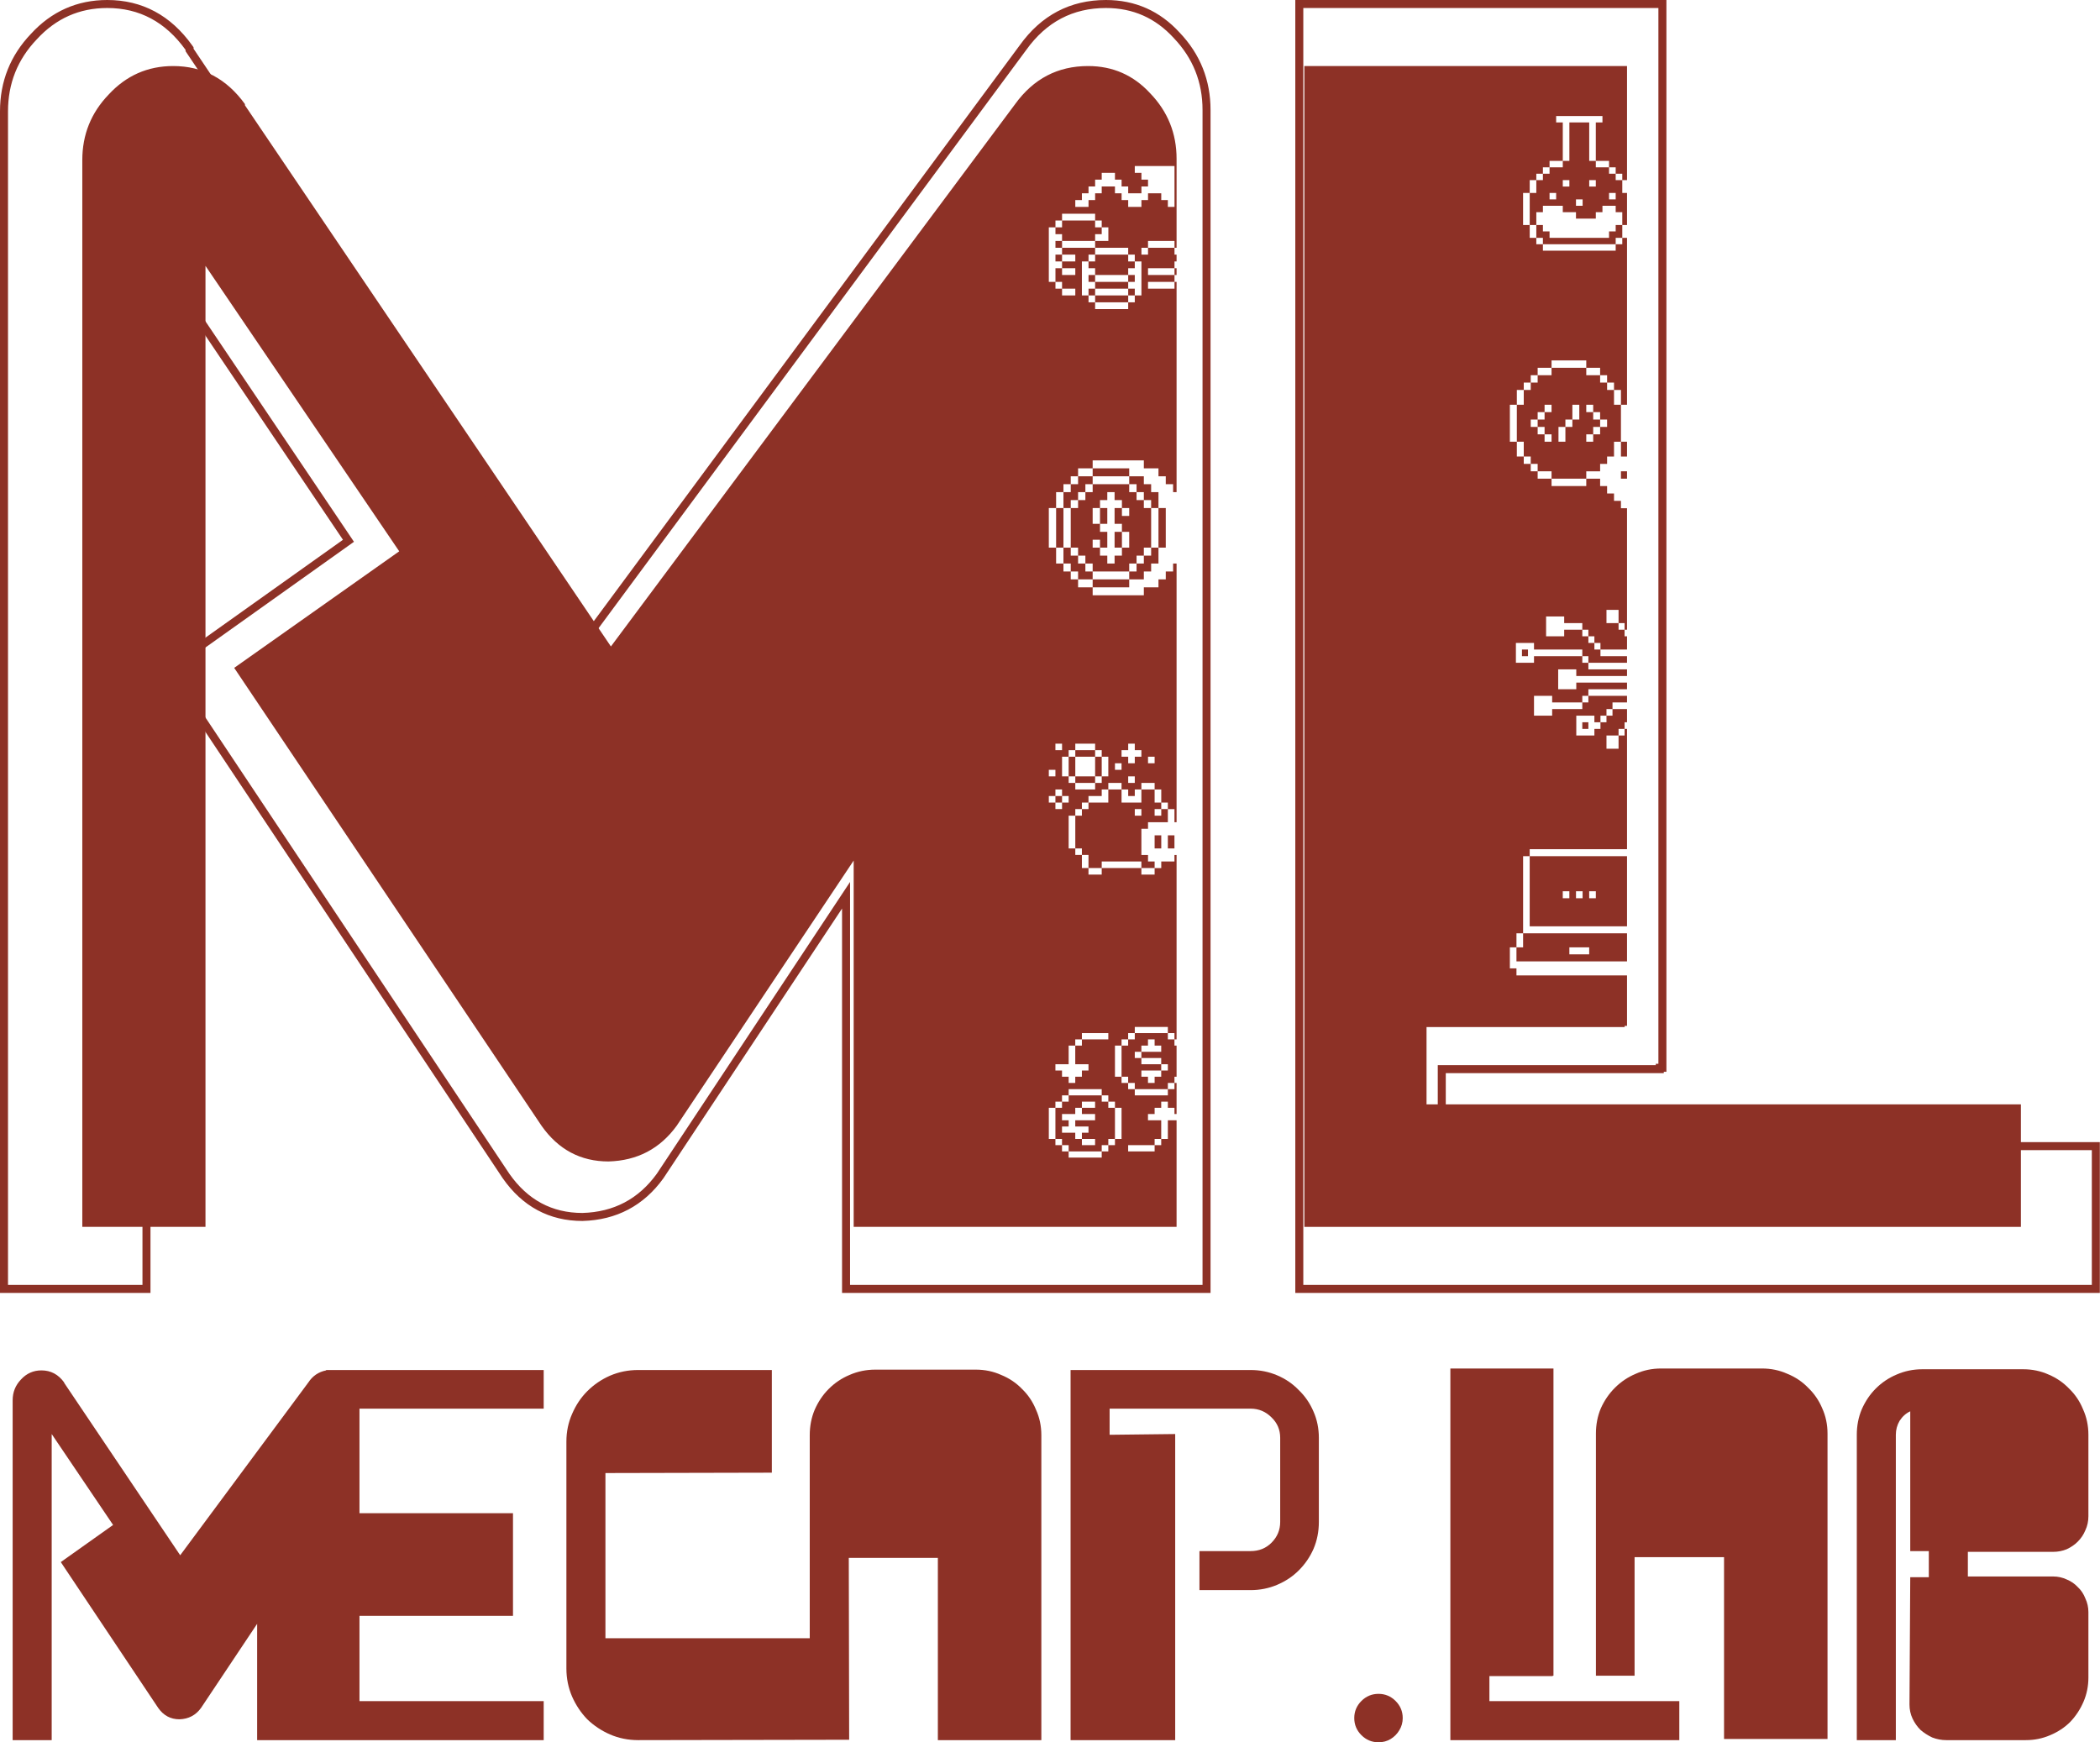 <svg width="787" height="653" viewBox="0 0 787 653" fill="none" xmlns="http://www.w3.org/2000/svg">
<path fill-rule="evenodd" clip-rule="evenodd" d="M30.845 59.97C30.845 50.46 34.131 42.288 40.705 35.453C47.278 28.32 55.346 24.754 64.907 24.754C75.963 24.754 84.926 29.509 91.799 39.019V39.464L228.944 242.291L380.432 39.019C387.305 29.509 396.418 24.754 407.772 24.754C417.035 24.754 424.803 28.172 431.078 35.007C437.651 41.842 440.938 50.014 440.938 59.524V92.871H440.156V90.307H430.236V92.871H427.764V95.418H430.236V92.871H440.156V95.418H440.938V97.981H440.156V100.528H430.236V103.075H440.156V105.639H430.236V108.186H440.156V105.639H440.938V184.456H439.635V181.471H436.885V178.505H434.152V175.539H428.67V172.554H409.489V175.539H404.024V178.505H401.273V181.471H398.541V184.456H395.79V190.407H393.058V205.256H395.79V211.207H398.541V214.192H401.273V217.158H404.024V220.124H409.489V223.109H428.67V220.124H434.152V217.158H436.885V214.192H439.635V211.207H440.938V308.158H440.14V303.254H437.668V308.166H430.236V310.614H427.747V320.437H430.236V322.885H432.708V325.341H427.747V322.877H412.883V325.341H407.923V320.429H405.451V317.981H402.978V305.71H405.451V303.246H407.923V300.799H415.355V295.887H420.315V300.799H427.747V295.887H432.708V300.799H435.196V303.246H432.708V305.71H435.196V303.246H437.668V300.799H435.196V295.887H432.708V293.439H427.747V295.887H425.275V298.351H422.803V295.887H420.315V293.439H415.355V295.887H412.883V298.351H407.923V300.799H405.451V303.246H402.978V305.71H400.49V317.981H402.978V320.429H405.451V325.341H407.923V327.789H412.883V325.341H427.747V327.789H432.708V325.349H435.196V322.885H440.14V320.437H440.938V389.555H440.14V387.213H437.668V384.886H425.275V387.213H422.787V389.555H420.315V391.881H417.843V403.545H420.315V405.872H422.787V408.213H425.275V410.54H437.668V408.213H440.14V405.872H440.938V417.535H440.14V415.209H437.668V412.882H435.18V415.209H432.708V417.535H430.219V419.877H435.18V426.872H432.708V429.199H422.787V431.541H432.708V429.199H435.18V426.872H437.668V419.877H440.938V459.828H319.927V322.53L253.595 421.937C247.32 430.555 238.805 435.013 228.048 435.31C217.59 435.31 209.224 430.852 202.949 421.937L87.765 250.315L149.615 206.629L77.008 99.644V459.828H30.845V59.97ZM440.14 405.872H437.668V408.213H425.275V405.872H422.787V403.545H420.315V391.881H422.787V389.555H425.275V387.213H437.668V389.555H440.14V391.881H440.938V403.545H440.14V405.872ZM409.489 217.158V220.124H423.187V217.158H428.67V214.192H431.402V211.207H434.152V205.256H436.885V190.407H434.152V184.456H431.402V181.471H428.67V178.505H423.187V175.539H409.489V178.505H404.024V181.471H401.273V184.456H398.541V190.407H395.79V205.256H398.541V211.207H401.273V214.192H404.024V217.158H409.489ZM409.489 214.192V217.158H423.187V214.192H425.937V211.207H428.67V208.241H431.402V205.256H434.152V190.407H431.402V187.422H428.67V184.456H425.937V181.471H423.187V178.505H409.489V181.471H406.756V184.456H404.024V187.422H401.273V190.407H398.541V205.256H401.273V208.241H404.024V211.207H406.756V214.192H409.489ZM409.489 214.192V211.207H406.756V208.241H404.024V205.256H401.273V190.407H404.024V187.422H406.756V184.456H409.489V181.471H423.187V184.456H425.937V187.422H428.67V190.407H431.402V205.256H428.67V208.241H425.937V211.207H423.187V214.192H409.489ZM440.156 103.075V100.528H440.938V103.075H440.156ZM437.668 398.876H435.18V396.55H427.747V394.223H435.18V391.881H432.708V389.555H430.219V391.881H427.747V394.223H425.275V396.55H427.747V398.876H435.18V401.218H427.747V403.545H430.219V405.872H432.708V403.545H435.18V401.218H437.668V398.876ZM417.843 415.209H420.315V426.872H417.843V415.209ZM415.355 412.882H417.843V415.209H415.355V412.882ZM412.883 410.54H415.355V412.882H412.883V410.54ZM400.49 410.54V408.213H412.883V410.54H400.49ZM398.002 412.882V410.54H400.49V412.882H398.002ZM395.53 415.209V412.882H398.002V415.209H395.53ZM395.53 426.872H393.058V415.209H395.53V426.872ZM398.002 429.199H395.53V426.872H398.002V429.199ZM400.49 431.541H398.002V429.199H400.49V431.541ZM412.883 431.541V433.867H400.49V431.541H412.883ZM415.355 429.199V431.541H412.883V429.199H415.355ZM415.355 429.199H417.843V426.872H415.355V429.199ZM415.355 387.213H405.451V389.555H402.962V391.881H400.49V398.876H395.53V401.218H398.002V403.545H400.49V405.872H402.962V403.545H405.451V401.218H407.923V398.876H402.962V391.881H405.451V389.555H415.355V387.213ZM410.395 426.872V429.199H405.451V426.872H410.395ZM405.451 415.209V417.535H410.395V419.877H402.962V422.204H407.923V424.546H405.451V426.872H402.962V424.546H398.002V422.204H400.49V419.877H398.002V417.535H402.962V415.209H405.451ZM405.451 415.209V412.882H410.395V415.209H405.451ZM440.156 62.224H425.275V64.788H427.764V67.335H430.236V69.882H427.764V72.445H422.803V69.882H420.331V67.335H417.843V64.788H412.883V67.335H410.411V69.882H407.939V72.445H405.451V74.992H402.979V77.539H407.939V74.992H410.411V72.445H412.883V69.882H417.843V72.445H420.331V74.992H422.803V77.539H427.764V74.992H430.236V72.445H435.196V74.992H437.668V77.539H440.156V62.224ZM412.883 82.65H410.411V80.103H398.018V82.65H395.546V85.213H393.058V105.639H395.546V108.186H398.018V110.733H402.979V108.186H398.018V105.639H395.546V100.528H398.018V103.075H402.979V100.528H398.018V97.981H402.979V95.418H398.018V92.871H410.411V95.418H407.939V97.981H405.451V110.733H407.939V113.297H410.411V115.843H422.803V113.297H425.275V110.733H427.764V97.981H425.275V95.418H422.803V92.871H410.411V90.307H415.371V85.213H412.883V82.65ZM412.883 85.213V87.76H410.411V90.307H398.018V87.76H395.546V85.213H398.018V82.65H410.411V85.213H412.883ZM422.803 103.075V100.528H425.275V97.981H422.803V95.418H410.411V97.981H407.939V100.528H410.411V103.075H407.939V105.639H410.411V108.186H407.939V110.733H410.411V113.297H422.803V110.733H425.275V108.186H422.803V105.639H425.275V103.075H422.803ZM422.803 103.075V105.639H410.411V103.075H422.803ZM422.803 108.186V110.733H410.411V108.186H422.803ZM398.018 90.307V92.871H395.546V90.307H398.018ZM398.018 95.418H395.546V97.981H398.018V95.418ZM427.747 283.616H425.275V286.08H422.803V283.616H420.315V281.168H422.803V278.72H425.275V281.168H427.747V283.616ZM430.236 283.616H432.708V286.08H430.236V283.616ZM435.196 317.981H432.708V313.078H435.196V317.981ZM440.14 317.981H437.668V313.078H440.14V317.981ZM427.747 303.246H425.275V305.71H427.747V303.246ZM422.803 290.975H425.275V293.439H422.803V290.975ZM417.843 286.08H420.315V288.527H417.843V286.08ZM415.355 283.616H412.883V281.168H410.411V278.72H402.978V281.168H400.49V283.616H398.018V290.975H400.49V293.439H402.978V295.887H410.411V293.439H412.883V290.975H415.355V283.616ZM410.411 290.975H412.883V283.616H410.411V281.168H402.978V283.616H400.49V290.975H402.978V293.439H410.411V290.975ZM402.978 290.975V283.616H410.411V290.975H402.978ZM398.018 298.351H400.49V300.799H398.018V298.351ZM395.53 298.351V295.887H398.018V298.351H395.53ZM395.53 300.799H393.058V298.351H395.53V300.799ZM395.53 300.799V303.246H398.018V300.799H395.53ZM395.53 278.72H398.018V281.168H395.53V278.72ZM393.058 288.527H395.53V290.975H393.058V288.527ZM420.454 199.324H423.187V205.256H420.454V199.324ZM420.454 196.339V199.324H417.704V205.256H420.454V208.241H417.704V211.207H414.971V208.241H412.239V205.256H414.971V199.324H412.239V196.339H414.971V190.407H412.239V187.422H414.971V184.456H417.704V187.422H420.454V190.407H417.704V196.339H420.454ZM412.239 190.407V196.339H409.489V190.407H412.239ZM420.454 193.373V190.407H423.187V193.373H420.454ZM412.239 202.29V205.256H409.489V202.29H412.239Z" fill="#8D3126"/>
<path fill-rule="evenodd" clip-rule="evenodd" d="M757.355 459.828V413.913H534.611V384.938H608.859V384.492H609.748V365.583H568.312V362.944H565.84V355.062H568.312V360.323H609.748V349.801H570.8V320.894H573.272V347.18H609.748V320.894H573.272V318.272H609.748V273.189H608.833V270.701H609.748V265.756H604.304V263.268H609.748V260.796H595.261V258.324H609.748V255.836H590.732V258.324H583.946V250.876H590.732V253.364H609.748V250.876H595.261V248.404H609.748V245.932H599.79V243.443H609.748V238.483H608.833V236.011H609.748V190.483H607.467V187.72H604.872V184.957H602.276V182.176H599.664V179.413H594.473V182.167H581.463V179.403H594.473V176.649H599.664V173.868H602.276V171.105H604.872V165.56H607.467V171.105H609.748V165.551H607.467V151.699H609.748V89.144H607.97V84.334H609.748V72.317H607.97V67.507H609.748V24.754H488.817V459.828H757.355ZM605.498 65.11V67.507L607.97 67.507V65.11H605.498ZM603.009 62.713V65.11H605.498L605.498 62.713H603.009ZM598.049 60.3V62.713H603.009L603.009 60.3H598.049ZM585.673 60.3H588.145V45.886H595.577V60.3L598.049 60.3L598.049 45.886H600.537V43.489H583.185V45.886H585.673V60.3ZM580.713 62.713H585.673L585.673 60.3L580.713 60.3V62.713ZM578.224 65.11H580.713V62.713H578.224V65.11ZM575.752 67.507H578.224V65.11H575.752V67.507ZM573.28 72.317H575.752V67.507L573.28 67.507V72.317ZM573.28 84.334V72.317L570.792 72.317V84.334H573.28ZM575.752 84.334L573.28 84.334V89.144L575.752 89.144V91.541L578.224 91.541V93.954H605.498V91.541H607.97V89.144L605.498 89.144V91.541L578.224 91.541V89.144H575.752V84.334ZM575.752 84.334V79.524H578.224V77.127H585.673V79.524H590.617V81.937H598.049V79.524H600.537V77.127H605.498V79.524H607.97L607.97 84.334L605.498 84.334V86.731H603.009V89.144H580.713V86.731H578.224V84.334H575.752ZM604.872 146.154H607.467V151.699H604.872V146.154ZM602.276 143.391H604.872V146.154H602.276V143.391ZM599.664 140.628H602.276V143.391H599.664V140.628ZM594.473 137.847H599.664V140.628H594.473V137.847ZM581.463 137.847V135.084H594.473V137.847H581.463ZM576.255 140.628H581.463V137.847H576.255V140.628ZM573.66 143.391H576.255V140.628H573.66V143.391ZM571.048 146.154H573.66V143.391H571.048V146.154ZM568.452 151.699H571.048V146.154H568.452V151.699ZM568.452 165.551V151.699H565.84V165.551H568.452ZM571.048 171.096V165.551H568.452V171.096H571.048ZM573.66 173.859V171.096H571.048V173.859H573.66ZM576.255 176.64V179.403H581.463V176.64H576.255ZM576.255 176.64V173.859H573.66V176.64H576.255ZM609.748 176.64H607.467V179.403H609.748V176.64ZM606.576 233.539H608.833V236.011H606.576V233.539ZM606.576 233.539H602.047V228.579H606.576V233.539ZM597.518 240.971H599.79V243.443H597.518V240.971ZM595.261 238.483H597.518V240.971H595.261V238.483ZM592.989 236.011H595.261V238.483H592.989V236.011ZM592.989 236.011H586.203V238.483H579.417V231.051H586.203V233.539H592.989V236.011ZM592.989 245.932H595.261V248.404H592.989V245.932ZM592.989 245.932H574.888V248.404H568.102V240.971H574.888V243.443H592.989V245.932ZM592.989 263.268V260.796H595.261V263.268H592.989ZM592.989 263.268V265.756H581.689V268.228H574.888V260.796H581.689V263.268H592.989ZM602.047 268.228V265.756H604.304V268.228H602.047ZM599.79 270.701V268.228H602.047V270.701H599.79ZM599.79 270.701V273.189H597.518V275.661H590.732V268.228H597.518V270.701H599.79ZM606.576 275.661V273.189H608.833V275.661H606.576ZM606.576 275.661V280.621H602.047V275.661H606.576ZM570.8 349.801V355.062H568.312V349.801H570.8ZM570.374 243.443V245.932H572.631V243.443H570.374ZM595.261 273.189H592.989V270.701H595.261V273.189ZM605.498 72.317H603.009V74.73H605.498V72.317ZM598.049 67.507H595.577V69.92H598.049V67.507ZM590.617 74.73H593.105V77.127H590.617V74.73ZM588.145 67.507H585.673V69.92H588.145V67.507ZM580.713 72.317H583.185V74.73H580.713V72.317ZM595.569 334.037H598.057V336.659H595.569V334.037ZM595.569 355.062H588.137V357.684H595.569V355.062ZM590.625 334.037H593.097V336.659H590.625V334.037ZM588.137 334.037H585.665V336.659H588.137V334.037ZM599.664 157.244H602.276V160.007H599.664V157.244ZM597.069 154.462H599.664V157.244H597.069V154.462ZM597.069 154.462V151.699H594.473V154.462H597.069ZM597.069 162.788V160.007H599.664V162.788H597.069ZM597.069 162.788H594.473V165.551H597.069V162.788ZM589.266 151.699H591.861V157.244H589.266V151.699ZM586.653 157.244H589.266V160.007H586.653V157.244ZM586.653 160.007V165.551H584.058V160.007H586.653ZM581.463 162.788H578.85V160.007H576.255V157.244H578.85V154.462H581.463V151.699H578.85V154.462H576.255V157.244H573.66V160.007H576.255V162.788H578.85V165.551H581.463V162.788Z" fill="#8D3126"/>
<path d="M54.893 481.581V90.291L130.591 202.688L64.265 249.895L63.08 250.738L63.886 251.948L189.624 440.733L189.633 440.747L189.643 440.76C196.757 450.946 206.338 456.112 218.271 456.112H218.291L218.312 456.111C230.519 455.771 240.249 450.64 247.374 440.78L247.392 440.755L247.409 440.729L317.067 335.535V481.581V483.081H318.567H450.665H452.165V481.581V41.247C452.165 30.41 448.435 21.052 440.999 13.255C433.869 5.435 424.991 1.5 414.46 1.5C401.565 1.5 391.174 6.978 383.404 17.808C383.401 17.811 383.399 17.814 383.397 17.817L219.309 239.687L71.038 18.725V18.691V18.209L70.757 17.817C62.996 6.994 52.771 1.5 40.183 1.5C29.321 1.5 20.119 5.602 12.667 13.744C5.231 21.542 1.5 30.899 1.5 41.738V481.581V483.081H3H53.393H54.893V481.581ZM785.437 431.075V429.575H783.937H540.322V400.702H620.527H622.027V400.212H623.005V398.712V3V1.5H621.505H488.429H486.929V3V481.581V483.081H488.429H783.937H785.437V481.581V431.075Z" stroke="#8D3126" stroke-width="3"/>
<path d="M4.74 652.193V524.833C4.74 521.804 5.782 519.201 7.865 517.024C9.949 514.752 12.506 513.616 15.536 513.616C19.04 513.616 21.881 515.131 24.059 518.16V518.302L67.528 582.905L115.542 518.16C117.151 515.699 119.377 514.184 122.218 513.616V513.474H203.756V527.957H134.719V567.144H192.25V605.622H134.719V637.569H203.756V652.193H96.364V608.604L75.341 640.125C73.352 642.87 70.653 644.289 67.243 644.384C63.929 644.384 61.277 642.964 59.289 640.125L22.781 585.46L42.384 571.546L19.372 537.47V652.193H4.74Z" fill="#8D3126"/>
<path d="M212.264 540.309C212.264 536.618 212.974 533.163 214.395 529.944C215.815 526.631 217.709 523.792 220.077 521.425C222.539 518.964 225.38 517.024 228.6 515.604C231.915 514.184 235.419 513.474 239.112 513.474H289.257V551.952L226.895 552.094V613.999H303.462V537.896C303.462 534.488 304.078 531.317 305.309 528.383C306.635 525.354 308.386 522.751 310.565 520.573C312.837 518.302 315.442 516.551 318.378 515.32C321.408 513.995 324.628 513.332 328.037 513.332H365.681C369.09 513.332 372.263 513.995 375.199 515.32C378.229 516.551 380.833 518.302 383.012 520.573C385.284 522.751 387.036 525.354 388.268 528.383C389.593 531.317 390.256 534.488 390.256 537.896V652.193H351.476V583.899H318.093L318.235 652.051L239.112 652.193C235.419 652.193 231.915 651.483 228.6 650.063C225.38 648.644 222.539 646.75 220.077 644.384C217.709 641.923 215.815 639.083 214.395 635.865C212.974 632.552 212.264 629.05 212.264 625.358V540.309Z" fill="#8D3126"/>
<path d="M468.687 513.474C472.191 513.474 475.506 514.137 478.631 515.462C481.756 516.787 484.455 518.633 486.728 520.999C489.096 523.271 490.942 525.969 492.268 529.093C493.594 532.122 494.257 535.387 494.257 538.889V570.41C494.257 574.007 493.594 577.367 492.268 580.491C490.942 583.52 489.096 586.218 486.728 588.584C484.455 590.856 481.756 592.654 478.631 593.98C475.506 595.305 472.191 595.967 468.687 595.967H449.51V581.343H468.687C471.812 581.343 474.417 580.302 476.5 578.219C478.678 576.042 479.767 573.439 479.767 570.41V538.889C479.767 535.86 478.678 533.305 476.5 531.222C474.322 529.045 471.718 527.957 468.687 527.957H415.844V537.754L440.419 537.47V652.193H401.212V513.474H468.687Z" fill="#8D3126"/>
<path d="M516.608 653C514.12 653 511.984 652.109 510.202 650.328C508.419 648.546 507.528 646.412 507.528 643.924C507.528 641.437 508.419 639.302 510.202 637.521C511.984 635.739 514.12 634.849 516.608 634.849C519.097 634.849 521.232 635.739 523.015 637.521C524.797 639.302 525.688 641.437 525.688 643.924C525.688 645.571 525.268 647.084 524.427 648.462C523.62 649.84 522.527 650.95 521.148 651.79C519.803 652.597 518.29 653 516.608 653Z" fill="#8D3126"/>
<path d="M598.091 537.328C598.091 533.92 598.706 530.749 599.937 527.815C601.263 524.88 603.015 522.325 605.193 520.147C607.466 517.876 610.071 516.125 613.006 514.894C615.942 513.569 619.115 512.906 622.524 512.906H660.31C663.719 512.906 666.892 513.569 669.828 514.894C672.858 516.125 675.462 517.876 677.641 520.147C679.913 522.325 681.665 524.88 682.896 527.815C684.222 530.749 684.885 533.92 684.885 537.328V651.767H646.105V583.615H612.58V628.056H598.091V537.328ZM543.543 652.193V512.906H582.181V628.056H581.897V628.198H558.174V637.569H629.342V652.193H543.543Z" fill="#8D3126"/>
<path d="M695.858 537.754C695.858 534.346 696.473 531.175 697.704 528.241C699.03 525.212 700.782 522.609 702.96 520.431C705.233 518.16 707.837 516.409 710.773 515.178C713.804 513.853 717.024 513.19 720.433 513.19H758.219C761.628 513.19 764.801 513.853 767.736 515.178C770.672 516.409 773.229 518.16 775.407 520.431C777.68 522.609 779.432 525.212 780.663 528.241C781.989 531.175 782.652 534.346 782.652 537.754V568.28C782.652 570.173 782.273 571.925 781.516 573.534C780.853 575.143 779.906 576.563 778.674 577.793C777.538 578.929 776.165 579.876 774.555 580.633C772.945 581.296 771.24 581.627 769.441 581.627H737.479V590.856H769.441C771.24 590.856 772.945 591.234 774.555 591.992C776.165 592.654 777.538 593.601 778.674 594.831C779.906 595.967 780.853 597.387 781.516 599.091C782.273 600.7 782.652 602.404 782.652 604.202V628.766C782.652 631.984 782.036 635.013 780.805 637.853C779.574 640.692 777.917 643.201 775.833 645.378C773.75 647.46 771.24 649.117 768.305 650.347C765.464 651.578 762.433 652.193 759.213 652.193H729.382C727.583 652.193 725.831 651.862 724.126 651.199C722.516 650.442 721.048 649.496 719.723 648.36C718.491 647.129 717.497 645.709 716.739 644.1C715.982 642.491 715.603 640.74 715.603 638.847L715.887 591.14H722.848V581.343H715.887V528.951C714.277 529.708 712.951 530.891 711.91 532.5C710.963 534.109 710.489 535.86 710.489 537.754V652.193H695.858V537.754Z" fill="#8D3126"/>
</svg>
